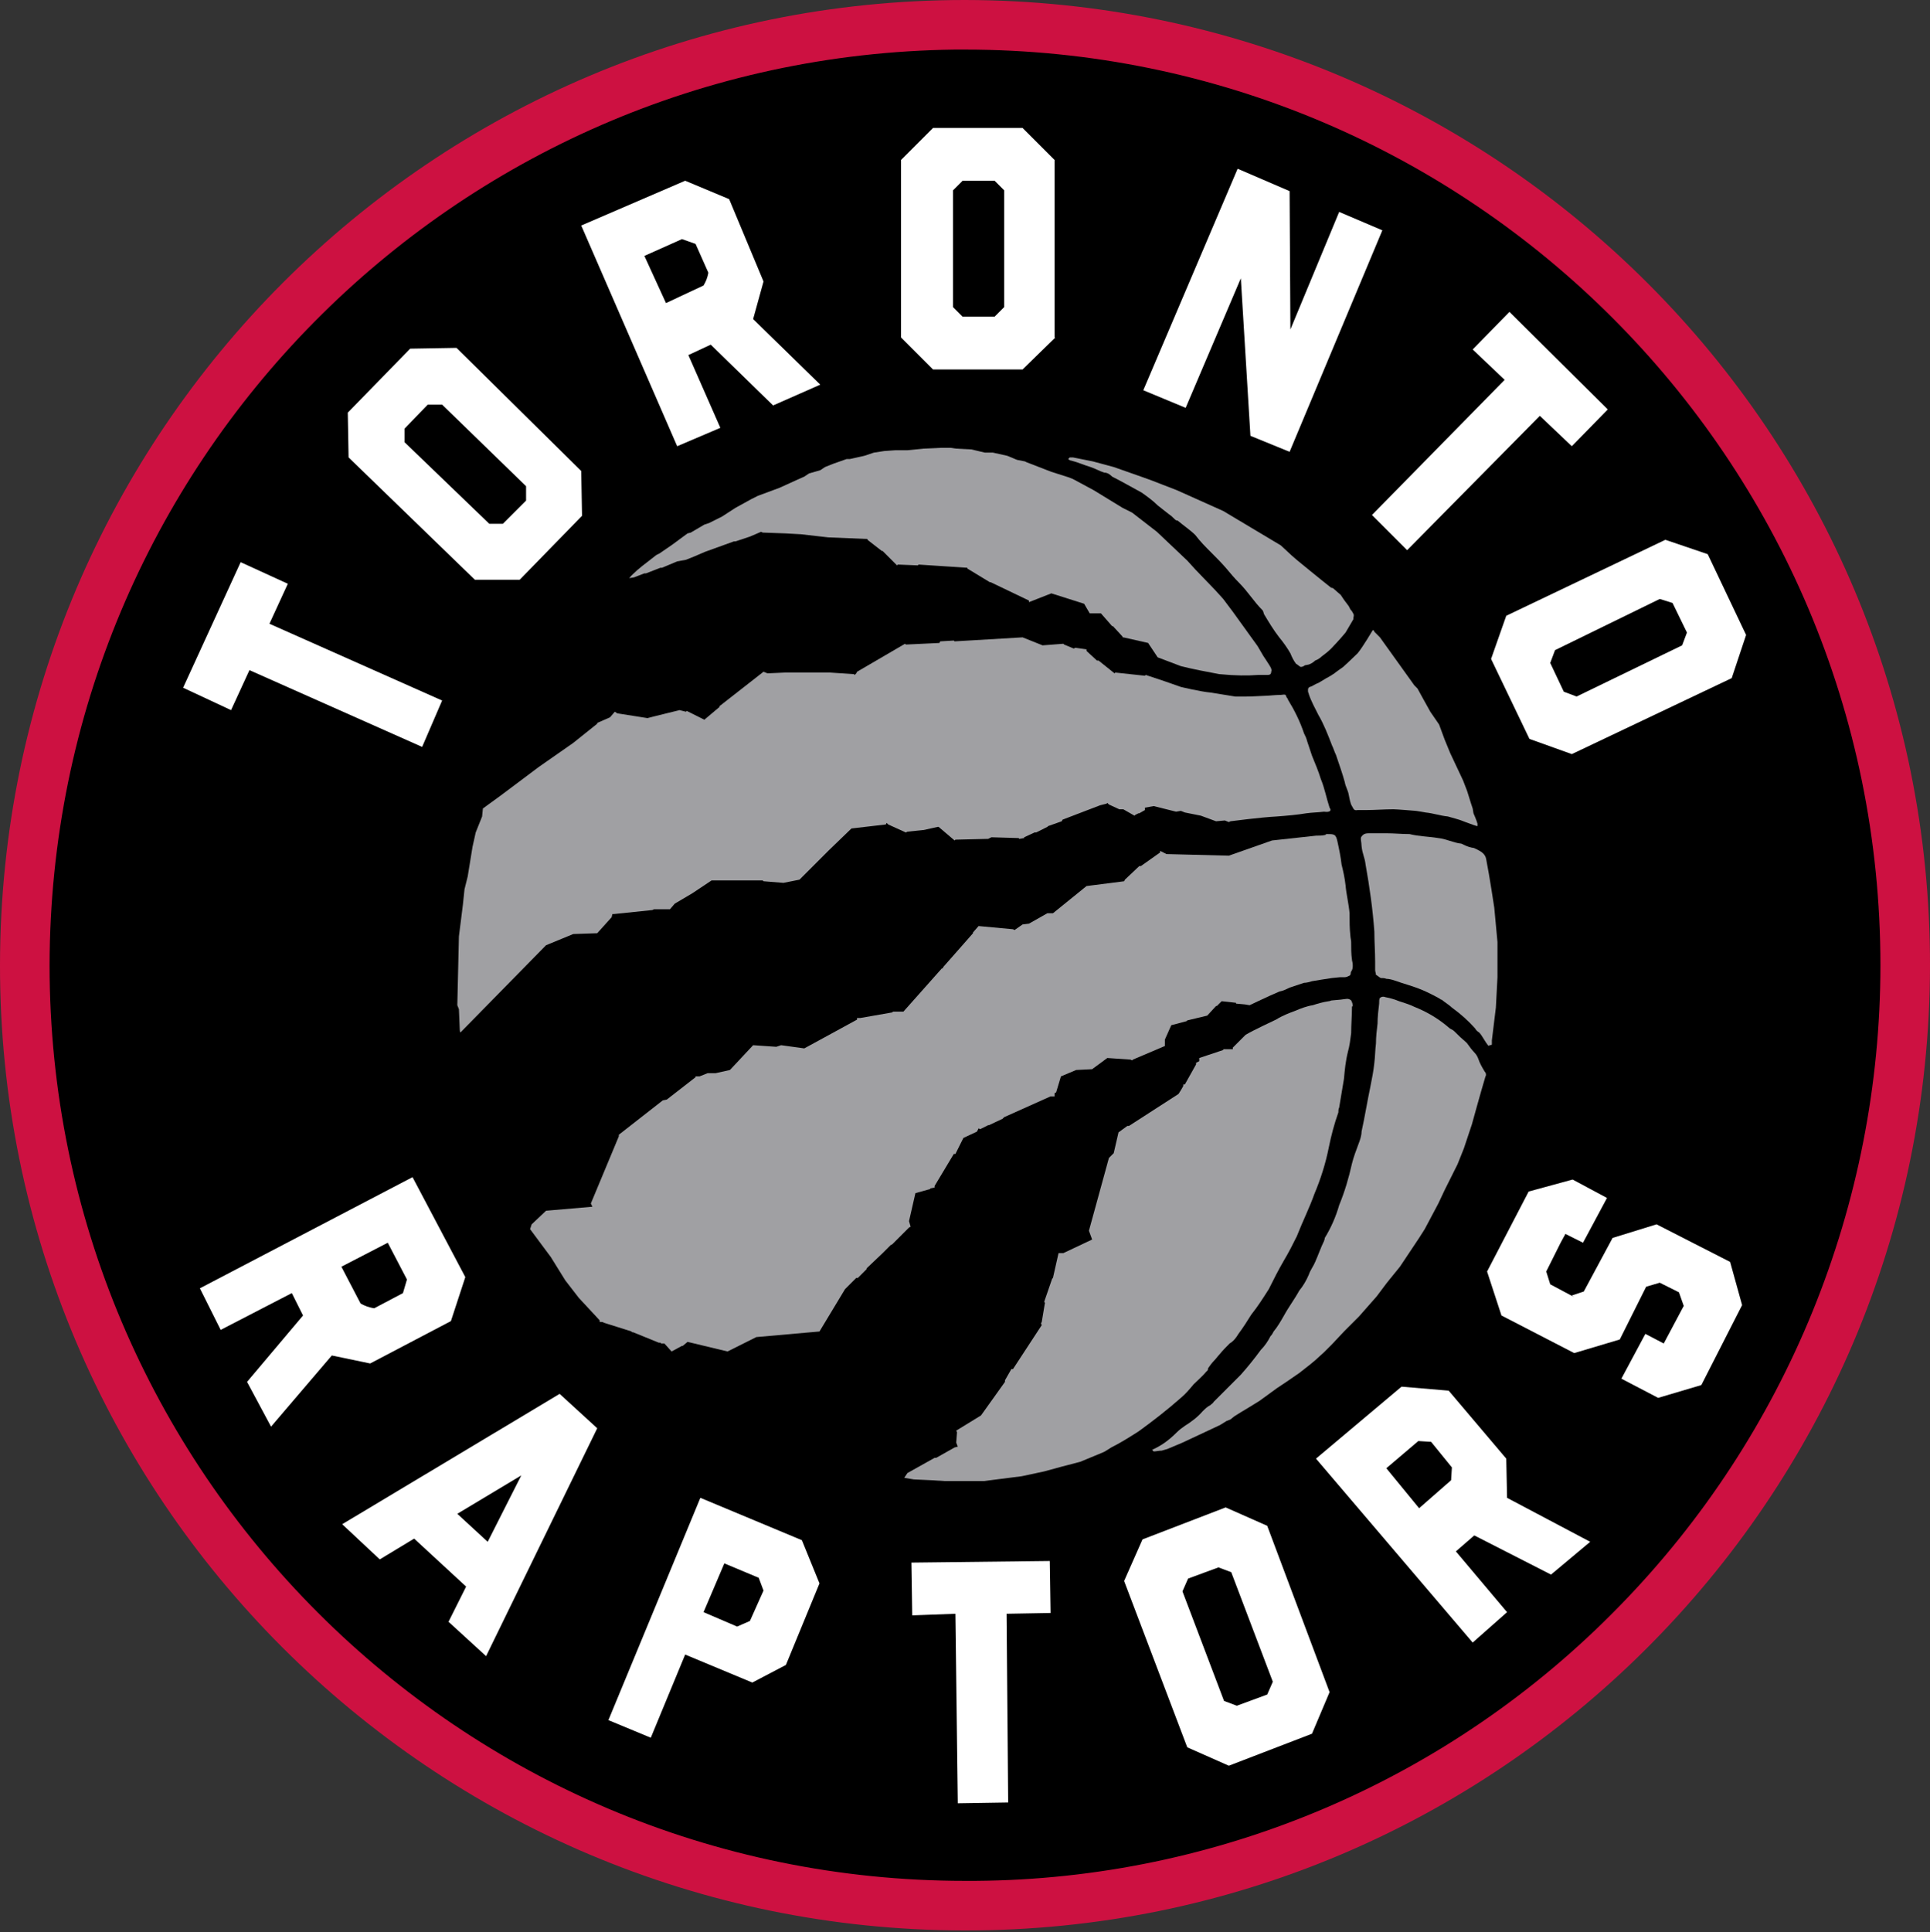 <?xml version="1.0" encoding="utf-8"?>
<!-- Generator: Adobe Illustrator 22.1.0, SVG Export Plug-In . SVG Version: 6.00 Build 0)  -->
<svg version="1.1" xmlns="http://www.w3.org/2000/svg" xmlns:xlink="http://www.w3.org/1999/xlink" x="0px" y="0px"
	 viewBox="0 0 241.4 241.6" style="enable-background:new 0 0 241.4 241.6;" xml:space="preserve">
<rect x="0" y="0" width="241.4" height="241.6" fill="#333333" stroke="none"/>
<style type="text/css">
	.st0{fill:#CD1141;}
	.st1{fill:#FFFFFF;}
	.st2{fill:#A0A0A3;}
</style>
<g id="Red_Bkgd" xmlns:cc="http://creativecommons.org/ns#" xmlns:dc="http://purl.org/dc/elements/1.1/" xmlns:rdf="http://www.w3.org/1999/02/22-rdf-syntax-ns#">
	<path class="st0" d="M241.4,120.8c-0.1,66.7-54.2,120.7-120.8,120.6S-0.1,187.3,0,120.6C0.1,54,54.1,0,120.7,0
		C187.4,0.1,241.5,54.1,241.4,120.8z"/>
</g>
<g id="Bllack_Bkgd">
	<path d="M120.7,235.2c-63.2,0-114.5-51.3-114.5-114.5C6.3,58,56.7,7,119.4,6.2h1.3c63.2,0,114.5,51.2,114.5,114.5
		c0,29.9-11.7,58.7-32.6,80.1c-21.2,21.8-50.2,34.2-80.6,34.4L120.7,235.2z"/>
</g>
<g id="Raptors">
	<polygon class="st1" points="201,149.8 198,155.4 195.8,154.3 195.2,155.4 193.4,159 193.9,160.6 196.9,162.2 196.6,162 
		198.1,161.5 201.7,154.8 207.2,153.1 216.4,157.8 217.9,163.2 212.8,173.2 207.4,174.8 202.8,172.4 205.8,166.8 208.1,168 
		210.6,163.3 210,161.6 207.6,160.4 205.9,160.9 202.6,167.5 196.9,169.2 187.8,164.5 186,159 191.2,149 196.7,147.5 	"/>
	<path class="st1" d="M42.7,158.4l2.4,4.6c0.5,0.3,1.1,0.5,1.7,0.6l3.6-1.9l0.5-1.7l-2.4-4.6L42.7,158.4z M46.3,170.5l-4.8-1
		l-7.6,8.9l-3-5.6l7-8.3l-1.4-2.8l-8.9,4.6l-2.6-5.2l26.6-13.9l6.6,12.5l-1.8,5.5L46.3,170.5z"/>
	<path class="st1" d="M88,201.6l4.2,1.8l1.6-0.7l1.7-3.8l-0.6-1.6l-4.3-1.8L88,201.6z M85.7,206.9l-4.3,10.4l-5.3-2.2l11.5-27.8
		l12.7,5.3l2.2,5.4l-4.2,10.2l-4.2,2.2L85.7,206.9z"/>
	<polygon class="st1" points="131.4,201.7 125.9,201.8 126.1,225.4 119.8,225.5 119.5,201.8 114.1,202 114,195.4 131.3,195.2 	"/>
	<path class="st1" d="M148.6,197.4l-0.7,1.6l5.2,13.7l1.6,0.6l3.8-1.4l0.7-1.6l-5.2-13.7l-1.6-0.6L148.6,197.4z M166.3,211.6
		l-2.2,5.2l-10.4,4l-5.2-2.3l-7.9-20.8l2.3-5.2l10.4-4l5.2,2.3L166.3,211.6z"/>
	<path class="st1" d="M177.5,188.6l4-3.5l0.1-1.6l-2.6-3.2l-1.6-0.1l-4,3.4L177.5,188.6z M188.4,182.4l0.1,4.9l10.4,5.5l-4.9,4.1
		l-9.6-4.9l-2.3,2l6.4,7.6l-4.3,3.8l-19.6-23l10.7-9l5.9,0.5L188.4,182.4z"/>
	<path class="st1" d="M61,192.8l4.2-8.3l-8,4.8L61,192.8z M60.8,207.1l-4.7-4.3l2.2-4.4l-6.5-6l-4.3,2.6l-4.7-4.4l27.2-16.3l4.7,4.3
		L60.8,207.1z"/>
</g>
<g id="Toronto">
	<path class="st1" d="M120.4,22.6l-1.2,1.2v14.6l1.2,1.2h4l1.2-1.2V23.8l-1.2-1.2L120.4,22.6z M132,42.2l-4.1,4h-11.2l-4-4V20l4-4
		h11.2l4,4v22.2H132z"/>
	<path class="st1" d="M209.2,75.4l-1.6-0.5l-13.1,6.4l-0.6,1.6l1.7,3.6l1.6,0.6l13.2-6.4l0.6-1.6L209.2,75.4z M196.6,94.3l-5.3-1.9
		l-4.8-10l1.9-5.4l19.9-9.5l5.3,1.8l4.8,10.1l-1.8,5.4L196.6,94.3z"/>
	<path class="st1" d="M50.6,53.6v1.7l10.6,10.2h1.7l2.9-2.9v-1.8L55.3,50.6h-1.8L50.6,53.6z M72.7,58.9l0.1,5.6l-7.8,8h-5.6
		L43.6,57.2l-0.1-5.6l7.8-8l5.8-0.1L72.7,58.9z"/>
	<polygon class="st1" points="172.9,28.8 161.3,56.5 156.4,54.5 155.2,34.8 148.3,51 143,48.8 154.8,21.1 161.3,23.9 161.4,41.2 
		167.5,26.5 	"/>
	<path class="st1" d="M83.3,37.9l4.7-2.2c0.3-0.5,0.5-1,0.6-1.6L87,30.5l-1.7-0.6L80.6,32L83.3,37.9z M95.5,35.2l-1.3,4.7l8.4,8.2
		l-5.9,2.6l-7.8-7.6l-2.8,1.3l4,9.1l-5.4,2.3l-12-27.6l13-5.6l5.5,2.3L95.5,35.2z"/>
	<polygon class="st1" points="196.6,55.8 192.6,52 176,68.8 171.6,64.4 188.2,47.5 184.2,43.7 188.8,39 201.1,51.2 	"/>
	<polygon class="st1" points="36,73 33.7,78 55.3,87.6 52.8,93.4 31.2,83.8 28.9,88.8 22.9,86 30.1,70.3 	"/>
</g>
<g id="Ball">
	<path class="st2" d="M144.1,181.3l0.2,0.2c0.3,0,0.6-0.1,1-0.1l0.7-0.2l1.9-0.8l4.7-2.2l0.8-0.5l0.5-0.2l0.5-0.4l0.8-0.5l1-0.6
		l1.3-0.8l2.2-1.6l1.2-0.8l1.6-1.1l1.4-1.1l0.6-0.5l1.1-1l1-1l1.6-1.7l1.8-1.8l2.2-2.5l1.2-1.6l0.4-0.5l1.3-1.6l2.4-3.6l0.7-1.1
		l1.7-3.2l0.8-1.7l1.6-3.2l0.8-2l1-3c0,0,1.1-4,1.7-6c0.1-0.1,0.1-0.4-0.1-0.6c-0.3-0.5-0.6-1-0.8-1.6c-0.1-0.3-0.3-0.6-0.5-0.8
		c-0.2-0.2-0.6-0.7-0.8-1c-0.1-0.2-0.4-0.4-0.6-0.6c-0.5-0.4-1-1-1.3-1.2c-0.2-0.1-0.4-0.2-0.6-0.4c-1.3-1.1-2.7-1.9-4.2-2.5
		c-0.6-0.3-1.3-0.5-1.9-0.7c-0.5-0.2-1.1-0.4-1.7-0.5c-0.2-0.1-0.5-0.1-0.7,0.1c-0.1,0.1-0.1,0.4-0.1,0.7c-0.1,0.8-0.2,1.7-0.2,2.5
		c-0.1,0.8-0.2,1.7-0.2,2.5c-0.1,0.8-0.1,1.6-0.2,2.4c-0.1,1-0.3,2-0.5,3c-0.4,1.9-0.7,3.8-1.1,5.6c0,0.5-0.2,1.1-0.4,1.6
		c-0.3,0.8-0.6,1.6-0.8,2.4c-0.4,1.8-0.9,3.5-1.6,5.2c-0.4,1.4-1,2.8-1.8,4.1c0,0.1,0,0.1-0.1,0.4c-0.4,0.8-0.7,1.7-1.1,2.6
		c-0.2,0.5-0.6,1-0.8,1.6c-0.3,0.7-0.7,1.4-1.2,2c-0.6,1.1-1.3,2-1.9,3.1c-0.4,0.7-0.8,1.4-1.3,2c-0.1,0.2-0.2,0.4-0.4,0.6
		c-0.3,0.6-0.7,1.2-1.2,1.7c-0.8,1.1-1.7,2.2-2.5,3.1c-0.6,0.6-1.2,1.2-1.8,1.8l-1.6,1.6c-0.1,0.2-0.2,0.2-0.4,0.4
		c-0.4,0.2-0.7,0.5-1,0.8c-0.6,0.7-1.4,1.3-2.2,1.8c-0.3,0.2-0.7,0.5-1,0.8C146.1,180.2,145.2,180.8,144.1,181.3z"/>
	<path class="st2" d="M186.5,130.7l0.1-0.1v-0.5l0.5-4.1l0.2-3.8v-4.4l-0.4-4.3c0,0-0.6-4-1-6c-0.1-0.7-0.6-1-1.2-1.3
		c-0.2-0.1-0.4-0.2-0.6-0.2c-0.5-0.1-0.9-0.3-1.3-0.5c-1-0.1-1.9-0.6-2.9-0.7c-1.2-0.2-2.4-0.2-3.6-0.5c-1,0-1.9-0.1-2.9-0.1h-2
		c-0.5,0-0.8,0-1.1,0.4c-0.2,0.2,0,0.7,0,1.2c0.1,1,0.4,1.4,0.5,2.3c0.5,2.8,0.9,5.6,1.1,8.4c0,1.3,0.1,2.5,0.1,3.8v1
		c0,0.2,0.1,0.4,0.1,0.6c0.2,0.1,0.4,0.3,0.6,0.4c0.2,0,0.5,0,0.7,0.1c0.3,0,0.7,0.1,1,0.2c1.1,0.4,2.3,0.7,3.5,1.2
		c0.7,0.3,1.5,0.7,2.2,1.1c0.1,0.1,0.1,0.1,0.2,0.1c0.5,0.4,1,0.7,1.3,1c1.1,0.8,2,1.6,2.9,2.6c0.1,0.2,0.3,0.4,0.5,0.5
		c0.4,0.4,0.8,1.3,1.2,1.7C186.4,130.6,186.4,130.7,186.5,130.7z"/>
	<path class="st2" d="M157.4,84.4h1.1c0.2,0,0.5,0,0.5-0.4c0.1-0.2,0-0.4-0.1-0.6S158,82,158,82l-0.7-1.2l-3.1-4.3l-0.6-0.8
		l-0.6-0.8l-1-1.1l-2.5-2.6l-1-1.1l-3.8-3.6l-3.1-2.4l-1.2-0.6l-3.6-2.2l-2.6-1.4l-0.5-0.2l-2.2-0.7l-3.1-1.2l-0.2-0.1l-1-0.2
		L126,57l-1.8-0.4h-1l-1.7-0.4l-1.9-0.1l-0.7-0.1h-1.2l-2.2,0.1l-2,0.2H112l-1.4,0.1l-1.3,0.2l-1.2,0.4l-1.8,0.4h-0.4l-1.7,0.6
		l-1,0.4l-0.6,0.4l-1.4,0.4l-0.6,0.4L99.7,60l-2.2,1L94.8,62L94,62.4L92,63.5l-1.7,1.1l-1.6,0.8l-0.6,0.2l-1.7,1l-0.4,0.1l-1.9,1.4
		l-1.6,1.1l-0.4,0.2l-1.8,1.4l-0.6,0.5c-0.3,0.3-0.7,0.6-1,1l0.6-0.1l1.3-0.5h0.2l1.8-0.7h0.2l1.9-0.8l1.1-0.2l1-0.4l1.4-0.6
		l3.6-1.3h0.2l1.8-0.6l1.4-0.6l0.2,0.1l2.8,0.1l1.8,0.1h0.1l3.5,0.4l4.9,0.2v0.1l1.8,1.4h0.1l1.8,1.8l0.1-0.1l2.5,0.1l0.1-0.1
		l6.1,0.4v0.1l2.8,1.7h0.1l4.8,2.3v0.2l2.8-1.1l4.1,1.3l0.7,1.2h1.4l1.4,1.6h0.1l1.2,1.3v0.1h0.1l3.1,0.7l1.2,1.8l2.9,1.1
		c1.6,0.4,3.2,0.7,4.8,1C154.6,84.5,156,84.5,157.4,84.4z"/>
	<path class="st2" d="M184.8,103c-0.1-0.4-0.5-1.3-0.5-1.3l-0.1-0.6l-0.2-0.6l-0.5-1.6l-0.5-1.3l-1.6-3.4l-0.7-1.7l-0.7-1.9
		l-1.1-1.6l-1-1.8l-0.6-1.1l-0.4-0.4l-4.3-6l-0.7-0.7c0-0.1-0.1-0.2-0.2-0.2c0,0-1.3,2.2-1.9,2.9c-0.6,0.6-1.8,1.7-1.8,1.7
		s-1,0.7-1.1,0.8c-0.3,0.2-0.6,0.4-1,0.6l-1,0.6c-0.3,0.1-0.6,0.3-0.8,0.4c-0.2,0.1-0.4,0.1-0.4,0.2c-0.1,0.1-0.1,0.1-0.1,0.4
		s0.1,0.2,0.1,0.4c0.3,0.9,0.8,1.8,1.2,2.6c0.7,1.2,1.2,2.5,1.7,3.8c0.2,0.4,0.3,0.8,0.5,1.2c0.4,1.2,0.8,2.3,1.1,3.4
		c0.1,0.6,0.4,1,0.5,1.6c0.1,0.5,0.2,1.1,0.4,1.4s0.2,0.6,0.7,0.5h1c1.2,0,2.3-0.1,3.5-0.1c0.4,0,2.8,0.2,2.8,0.2s0.7,0.1,1.2,0.2
		c1,0.1,1.8,0.4,2.8,0.5c0.7,0.2,1.5,0.4,2.2,0.7l1.1,0.4c0.1,0,0.2,0.1,0.4,0.1C184.8,103.2,184.8,103.1,184.8,103z"/>
	<path class="st2" d="M169.3,76.8c-0.1-0.2-0.2-0.4-0.4-0.6l-0.2-0.4l-0.6-0.8l-0.4-0.6l-0.8-0.7c-0.1-0.1-0.2-0.2-0.4-0.2
		c-1.4-1.1-4.2-3.4-4.2-3.4l-0.7-0.6l-1.4-1.3l-7.2-4.3l-5.8-2.6l-3.1-1.2l-1.1-0.4l-3.7-1.3l-2.6-0.7l-2.5-0.5h-0.4l-0.2,0.2
		c0,0,0.2,0.2,0.4,0.2c0.8,0.2,1.7,0.6,2.4,0.8c0.6,0.2,1.1,0.5,1.7,0.7c0.4,0,0.7,0.2,1,0.5c1.2,0.6,2.4,1.3,3.7,2
		c0.7,0.5,1.4,1,2,1.6l1.4,1.1c0.3,0.2,0.5,0.4,0.7,0.6c0.1,0.1,0.2,0.2,0.4,0.2c0.7,0.6,1.6,1.2,2.2,1.8c0.6,0.8,1.3,1.5,2,2.2
		c0.7,0.7,1.3,1.3,1.9,2c0.5,0.6,1,1.2,1.6,1.8c1.1,1.1,1.8,2.3,2.9,3.4c0.1,0.1,0.1,0.2,0.2,0.5c0.6,1,1.2,2,1.9,2.9
		c0.5,0.6,1,1.3,1.4,2c0.2,0.5,0.4,0.9,0.7,1.3c0.2,0.1,0.5,0.4,0.6,0.4c0.2,0,0.4-0.1,0.5-0.2l0.5-0.1c0.3-0.1,0.6-0.3,0.8-0.5
		c0.3-0.1,0.6-0.3,0.8-0.5c0.4-0.3,0.8-0.6,1.2-1c0.4-0.4,1.2-1.3,1.2-1.3l0.6-0.7l1-1.7C169.2,77.4,169.4,77,169.3,76.8z"/>
	<path class="st2" d="M166.3,101c-0.4-1.2-0.6-2.4-1.1-3.6c-0.3-1-0.7-1.9-1.1-2.9c-0.2-0.6-0.4-1.2-0.6-1.8c-0.1-0.4-0.2-0.6-0.4-1
		c-0.5-1.5-1.2-2.9-2-4.2c0-0.1-0.1-0.2-0.1-0.2c-0.1-0.1-0.1-0.2-0.2-0.4c-0.2-0.1-0.4,0-0.7,0c-0.6,0-1.4,0.1-1.7,0.1
		c-0.4,0-1.6,0.1-2.5,0.1h-1.4l-3.1-0.5c-1.2-0.1-3.7-0.7-3.7-0.7l-2-0.7l-2.4-0.8l-0.1,0.1l-3.7-0.4l-0.1,0.1l-2-1.6h-0.2l-1.3-1.2
		v-0.2l-1.4-0.2l-0.2,0.1l-1.2-0.5l-0.1-0.1l-2.6,0.2l-2.5-1l-8.5,0.5l-0.1-0.1l-1.7,0.1l-0.1,0.2l-4.2,0.2l-0.1-0.1l-6,3.5
		l-0.1,0.2l-0.2,0.2l-0.1-0.1l-3-0.2h-5.6L96,84.2L95.5,84L90,88.3v0.1L88.1,90l-2.2-1.1L85.8,89L85,88.8c0,0-4.1,1-4,1l-3.8-0.6
		L76.9,89l-0.6,0.7l-1.6,0.7v0.1l-3,2.4l-4.3,3l-4.8,3.6l-2.2,1.6l-0.1,1l-0.8,2l-0.4,1.8l-0.6,3.7l-0.4,1.6l-0.2,1.9l-0.5,4
		l-0.2,8.6l0.2,0.5l0.1,2.4c0,0,0,0.5,0.1,0.5l10.7-10.9l3.4-1.4l3-0.1l1.8-2l0.1-0.4h0.2l4.8-0.5l0.2-0.1h2l0.6-0.7l2.2-1.3
		l2.4-1.6h6.4l0.1,0.1l2.5,0.2l2-0.4l3.6-3.6l2.9-2.8l4.3-0.5l0.1-0.2l0.2,0.2l2.2,1l0.2-0.1l1.9-0.2h0.1l1.8-0.4h0.1l2,1.7l0.1-0.1
		l4.1-0.1l0.4-0.2l3.4,0.1l0.1,0.1l0.6-0.1v-0.1l1.3-0.6h0.2l1.4-0.7l0.1-0.1l1.7-0.6l0.1-0.2l4.7-1.8l0.8-0.2l0.1-0.1l0.2,0.2
		l1.3,0.6h0.5l1.4,0.8l0.1-0.1l0.4-0.2h0.1l0.7-0.4V101l1.1-0.2l2.8,0.7l0.6-0.1l0.5,0.2l2,0.4l1.9,0.7l1.1-0.1l0.5,0.2l0.2-0.1
		c0,0,3.8-0.5,5.8-0.6c1.3-0.1,2.5-0.2,3.7-0.4c0.7-0.1,1.4-0.1,2.2-0.2C166.3,101.6,166.6,101.4,166.3,101z"/>
	<path class="st2" d="M169.2,120.7c0-0.4-0.1-0.5-0.1-0.7c-0.1-0.7-0.1-1.4-0.1-2.2c0-0.2-0.1-0.6-0.1-0.8c-0.1-0.9-0.1-1.8-0.1-2.8
		c-0.1-1.2-0.4-2.3-0.5-3.5c-0.1-0.9-0.3-1.8-0.5-2.6c-0.1-0.9-0.3-1.9-0.5-2.8c-0.2-1-0.4-1-1.3-1c-0.1,0-0.2,0-0.2,0.1
		c-0.4,0.1-0.8,0.1-1.2,0.1c-1.9,0.2-3.7,0.4-5.5,0.6l-5.4,1.9l-7.8-0.2l-0.8-0.4v0.2l-2.4,1.7h-0.2l-1.8,1.7l-0.1,0.2l-4.7,0.6
		l-4.2,3.4H131l-2.3,1.3l-0.8,0.1l-1,0.7l-0.2-0.1l-4.3-0.4l-0.7,0.8v0.1l-3.7,4.2l-0.1,0.2h-0.1l-4.8,5.4h-1.3l-0.1,0.1l-4,0.7
		h-0.4v0.2l-6.6,3.6l-2.9-0.4l-0.6,0.2l-2.9-0.2l-2.9,3.1l-1.8,0.4h-1l-1,0.4H87v0.1l-3.6,2.8l-0.5,0.1l-5.5,4.3v0.2l-3.5,8.4
		l0.2,0.4l-5.8,0.5l-1.8,1.7l-0.2,0.6l2.6,3.5l1.8,2.9l1.7,2.2l2.6,2.8v0.2c0.1,0,0.5,0,0.5,0.1l1.6,0.5l1.9,0.6
		c0,0.1,0.1,0.1,0.1,0.1c0,0,0,0,0,0h0.1l3.2,1.3h0.2l0.1,0.1h0.4L84,169l1.3-0.7h0.1l0.6-0.5L91,169l3.6-1.8l7.9-0.7l3.2-5.3
		c0.6-0.6,1.4-1.4,1.4-1.4h0.2l1.1-1.1v-0.1l2-1.9l1-1l0.2-0.1l1.1-1.1l1-1l0.2-0.1l-0.2-0.7l0.8-3.5l1.8-0.5l0.1-0.1l0.5-0.1v-0.2
		l2.4-4h0.2l1-2l1.7-0.8l0.2-0.4l0.2,0.1l1-0.5h0.1l1.7-0.8l0.2-0.2l5.8-2.6h0.5v-0.4l0.2-0.1l0.6-2l1.9-0.8l2-0.1l1.9-1.4l2.9,0.2
		l0.2,0.1l0.1-0.1l4-1.7V130l0.8-1.8l1.9-0.5l0.1-0.1l2.5-0.6l1.1-1.2h0.1l0.6-0.6l1.8,0.2v0.1l1.1,0.1l0.6,0.1c0,0,2.5-1.2,3.7-1.7
		c0.5-0.1,0.9-0.3,1.3-0.5c0.6-0.2,1.2-0.4,1.8-0.6c0.3,0,0.7-0.1,1-0.2l1.2-0.2l1.3-0.2l1-0.1h0.6c0.2,0,0.4-0.1,0.6-0.2
		c0.2-0.1,0.1-0.4,0.2-0.5C169.2,121.2,169.2,121,169.2,120.7z"/>
	<path class="st2" d="M169.2,125.8c0-0.3-0.1-0.5-0.2-0.7c-0.1-0.1-0.3-0.2-0.5-0.2c-0.1,0-0.8,0.1-0.8,0.1l-1.1,0.1
		c-0.2,0-0.2,0.1-0.4,0.1c-0.7,0.1-1.4,0.3-2,0.5c-0.7,0.1-1.5,0.4-2.2,0.7c-0.8,0.3-1.6,0.6-2.4,1.1c-0.2,0.1-2.8,1.3-3.8,1.9
		l-1.6,1.6v0.2H153v0.1l-3,1v0.4l-0.4,0.2v0.2l-1.4,2.5H148v0.2c0,0-0.2,0.4-0.6,1l-6.2,4H141l-1.1,0.8l-0.6,2.6l-0.6,0.6l-2.5,9.1
		l0.4,1.1l-3.6,1.7h-0.6l-0.7,3.1l-0.1,0.1l-1,2.9l0.1,0.1l-0.4,2.4l-0.1,0.2l0.1,0.2l-3.6,5.5h-0.2l-0.8,1.4v0.2l-3,4.2l-3.1,1.9
		l0.1,0.2l-0.1,1.3l0.2,0.5l-0.4,0.1l-2.3,1.3h-0.2l-3.4,1.9l-0.4,0.6l1.2,0.2l2.2,0.1l1.6,0.1h5l4.7-0.6l2.8-0.6l2.2-0.6l2.3-0.6
		l2.9-1.2l0.2-0.1l0.8-0.5c1.2-0.6,2.3-1.3,3.4-2c1.8-1.3,3.6-2.7,5.3-4.2c0.6-0.5,1.1-1.1,1.6-1.7c0.5-0.5,1.1-1,1.6-1.6
		c0.1-0.1,0.2-0.1,0.2-0.4c0.2-0.3,0.5-0.7,0.8-1c0.2-0.2,0.4-0.5,0.6-0.7c0.4-0.5,0.9-1,1.3-1.4c0.5-0.3,0.8-0.7,1.1-1.2
		c0.6-0.8,1.1-1.6,1.6-2.4c0.8-1,1.5-2.1,2.2-3.2c0.6-1.2,1.2-2.4,1.9-3.6c0.6-1,1.1-2,1.6-3c0.7-1.8,1.6-3.6,2.2-5.3
		c0.8-1.9,1.4-3.8,1.8-5.8c0.3-1.5,0.7-3,1.2-4.4c0-0.2,0-0.4,0.1-0.6c0.2-1.2,0.4-2.4,0.6-3.6c0.1-1.1,0.2-2.2,0.5-3.4
		c0.2-0.7,0.3-1.5,0.4-2.3c0-1.1,0.1-2.2,0.1-3.2v-0.4C169,126,169.1,125.9,169.2,125.8z"/>
</g>
</svg>
